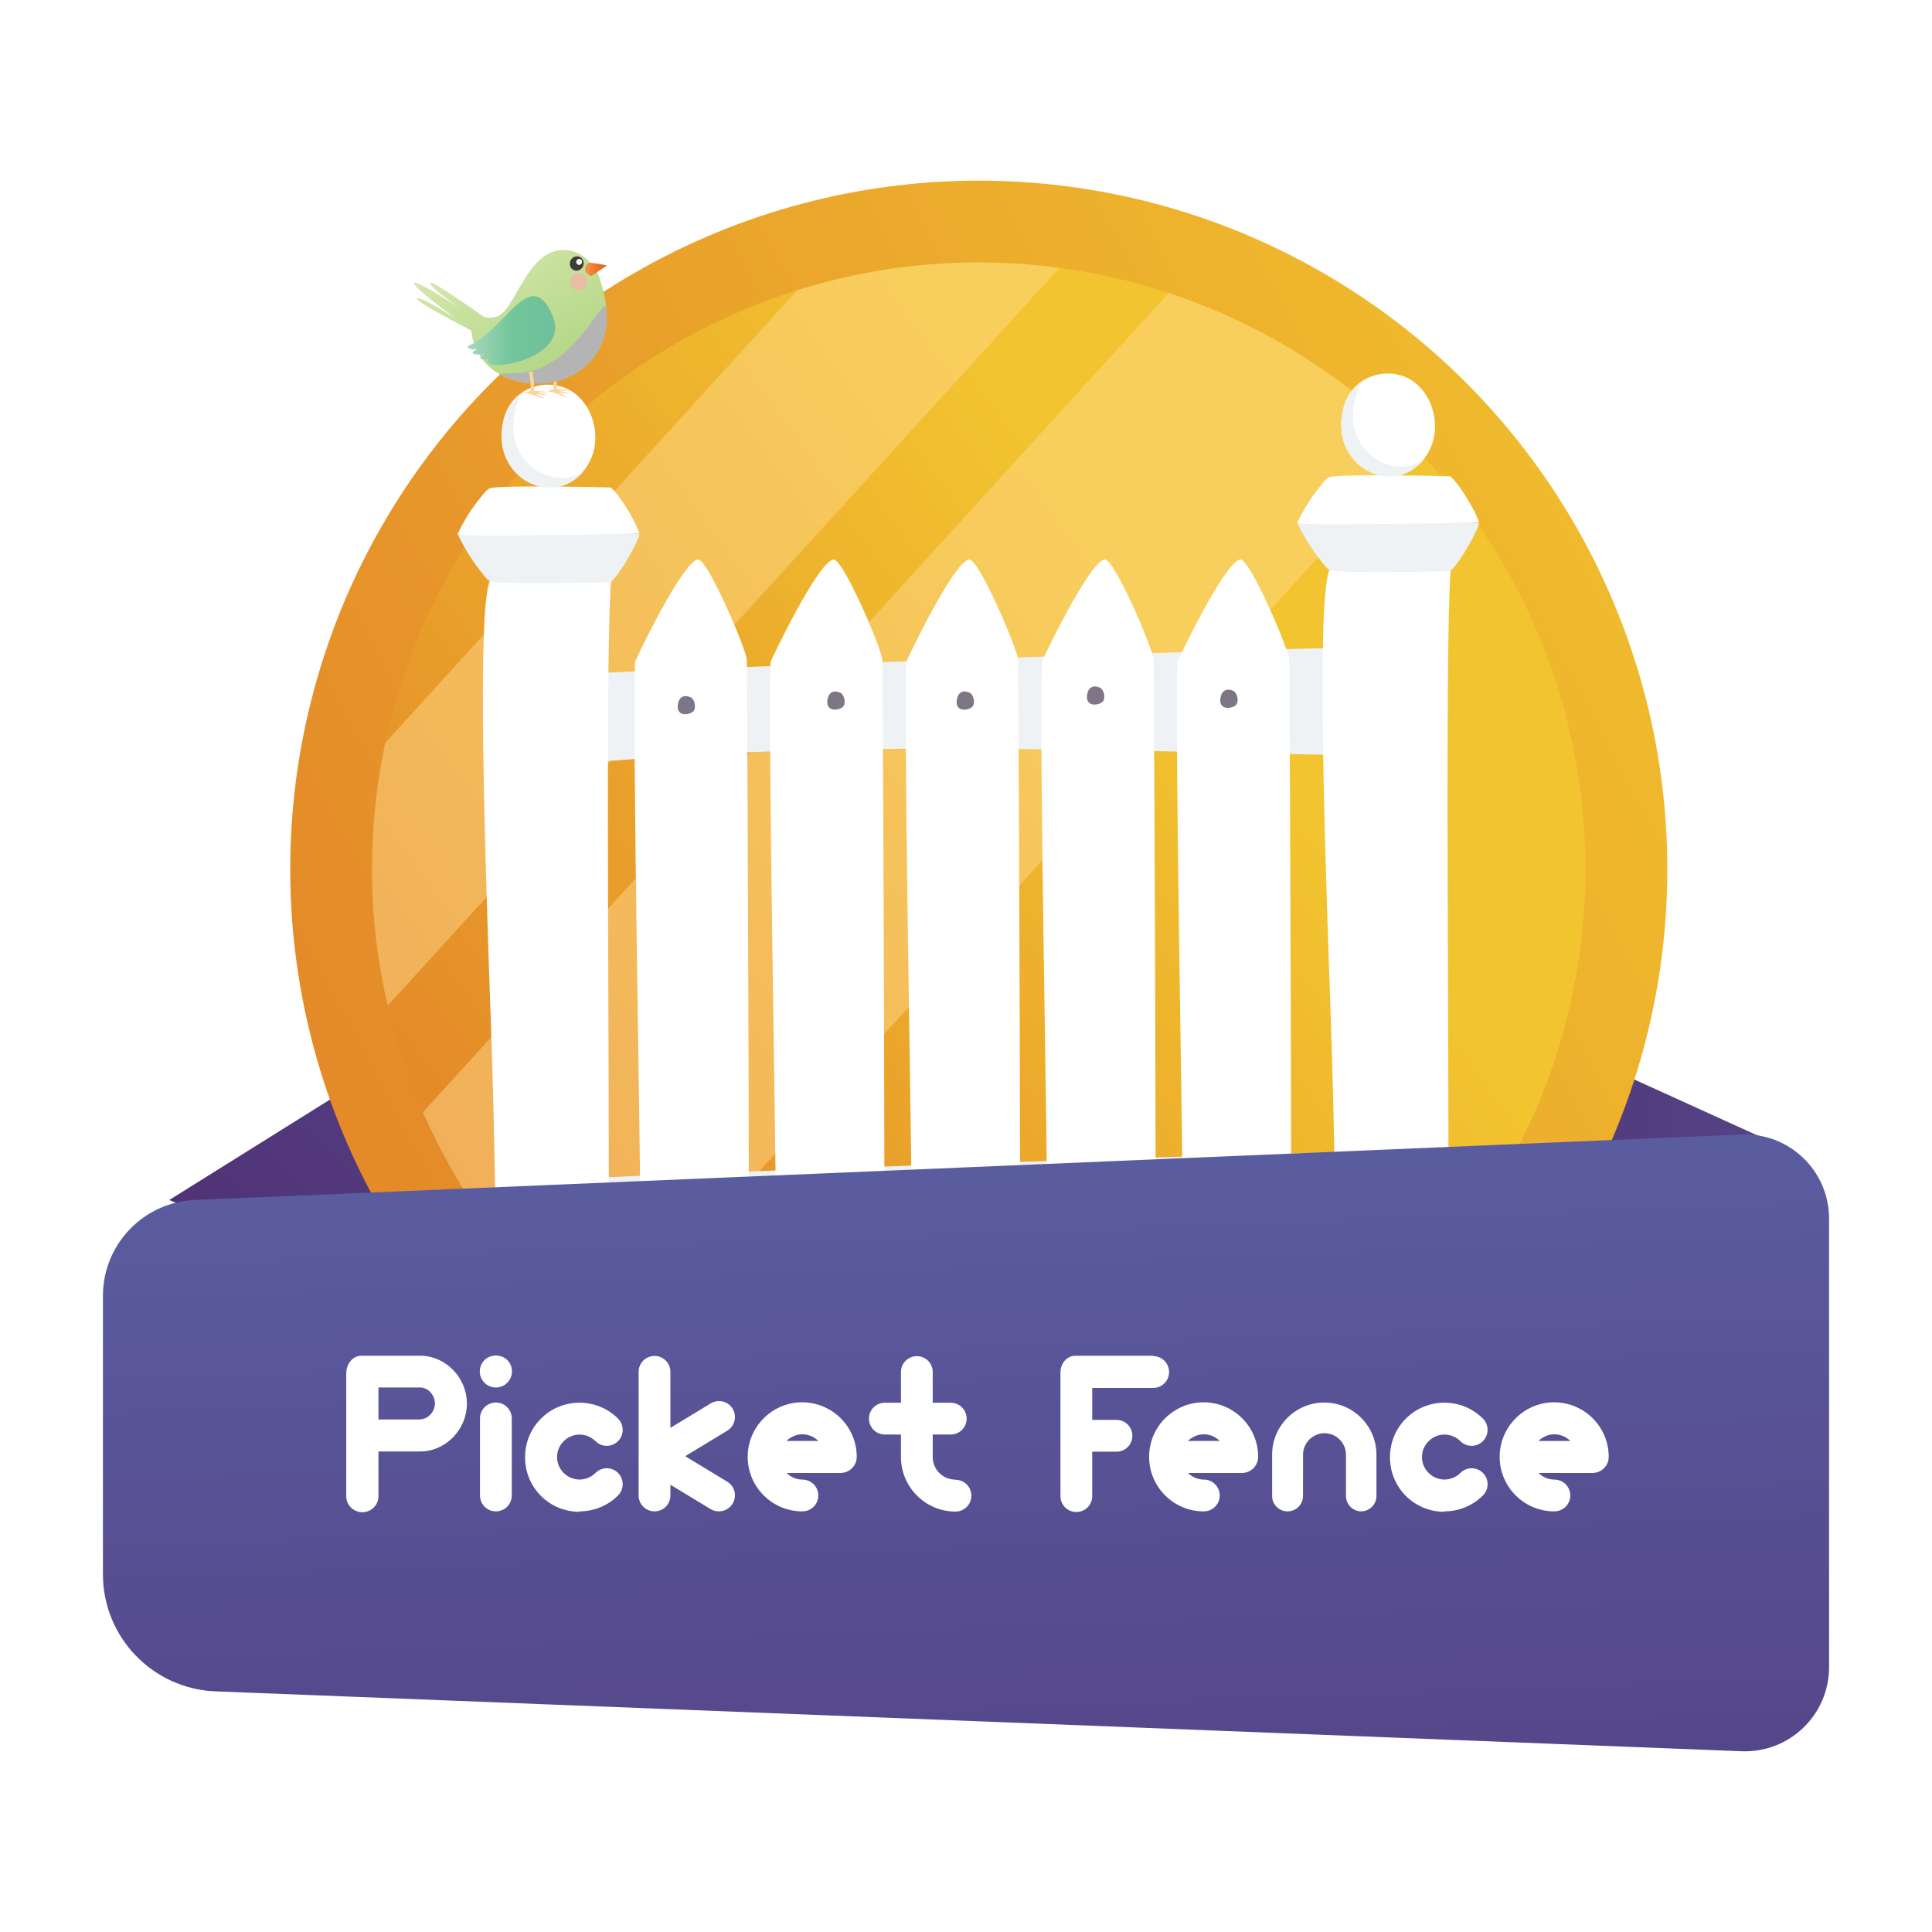<?xml version="1.0" encoding="utf-8"?>
<!-- Generator: Adobe Illustrator 23.0.5, SVG Export Plug-In . SVG Version: 6.00 Build 0)  -->
<svg version="1.1" id="Layer_1" xmlns="http://www.w3.org/2000/svg" xmlns:xlink="http://www.w3.org/1999/xlink" x="0px" y="0px"
	 viewBox="0 0 180 180" style="enable-background:new 0 0 180 180;" xml:space="preserve">
<style type="text/css">
	.st0{fill:url(#SVGID_1_);}
	.st1{fill:url(#SVGID_2_);}
	.st2{fill:url(#SVGID_3_);}
	.st3{fill:url(#SVGID_4_);}
	.st4{opacity:0.48;}
	.st5{filter:url(#Adobe_OpacityMaskFilter);}
	.st6{filter:url(#Adobe_OpacityMaskFilter_1_);}
	.st7{mask:url(#SVGID_5_);fill:url(#SVGID_6_);}
	.st8{fill:url(#SVGID_7_);}
	.st9{filter:url(#Adobe_OpacityMaskFilter_2_);}
	.st10{filter:url(#Adobe_OpacityMaskFilter_3_);}
	.st11{mask:url(#SVGID_8_);fill:url(#SVGID_9_);}
	.st12{fill:url(#SVGID_10_);}
	.st13{fill-rule:evenodd;clip-rule:evenodd;fill:#EEF2F4;}
	.st14{fill-rule:evenodd;clip-rule:evenodd;fill:#FFFFFF;}
	.st15{fill-rule:evenodd;clip-rule:evenodd;fill:#7E7587;}
	.st16{fill-rule:evenodd;clip-rule:evenodd;fill:#FBD499;}
	.st17{fill-rule:evenodd;clip-rule:evenodd;fill:url(#SVGID_11_);}
	.st18{fill-rule:evenodd;clip-rule:evenodd;fill:url(#SVGID_12_);}
	.st19{fill-rule:evenodd;clip-rule:evenodd;fill:#3E3C3B;}
	.st20{fill-rule:evenodd;clip-rule:evenodd;fill:#EABCA4;}
	.st21{fill-rule:evenodd;clip-rule:evenodd;fill:url(#SVGID_13_);}
	.st22{fill-rule:evenodd;clip-rule:evenodd;fill:#B4B4B4;}
	.st23{fill:url(#SVGID_14_);}
	.st24{fill:#FFFFFF;}
</style>
<g>
	<linearGradient id="SVGID_1_" gradientUnits="userSpaceOnUse" x1="22.942" y1="135.857" x2="124.792" y2="25.46">
		<stop  offset="0" style="stop-color:#4F2C6F"/>
		<stop  offset="1" style="stop-color:#6073B7"/>
	</linearGradient>
	<polygon class="st0" points="15.77,111.8 50.29,90.23 57.83,129.87 	"/>
	
		<linearGradient id="SVGID_2_" gradientUnits="userSpaceOnUse" x1="327.209" y1="545.316" x2="414.007" y2="451.235" gradientTransform="matrix(0.707 0.707 -0.707 0.707 276.916 -501.018)">
		<stop  offset="0" style="stop-color:#4F2C6F"/>
		<stop  offset="1" style="stop-color:#6073B7"/>
	</linearGradient>
	<polygon class="st1" points="132.65,91.66 166.76,107.16 144.85,138.94 	"/>
	<g>
		
			<linearGradient id="SVGID_3_" gradientUnits="userSpaceOnUse" x1="12106.658" y1="-12607.335" x2="13090.916" y2="-10512.93" gradientTransform="matrix(4.206704e-03 0.089 -0.089 4.206704e-03 -1005.599 -993.356)">
			<stop  offset="0" style="stop-color:#F2C42F"/>
			<stop  offset="1" style="stop-color:#DF7626"/>
		</linearGradient>
		<circle class="st2" cx="91.19" cy="80.98" r="64.15"/>
		
			<linearGradient id="SVGID_4_" gradientUnits="userSpaceOnUse" x1="11843.274" y1="-11508.856" x2="12756.946" y2="-10122.947" gradientTransform="matrix(4.774140e-03 0.102 -0.102 4.774140e-03 -1113.178 -1082.693)">
			<stop  offset="0" style="stop-color:#F2C42F"/>
			<stop  offset="0.649" style="stop-color:#DF7626"/>
		</linearGradient>
		<circle class="st3" cx="91.19" cy="80.98" r="56.53"/>
		<g class="st4">
			<defs>
				<filter id="Adobe_OpacityMaskFilter" filterUnits="userSpaceOnUse" x="34.66" y="24.46" width="64.04" height="69.25">
					<feFlood  style="flood-color:white;flood-opacity:1" result="back"/>
					<feBlend  in="SourceGraphic" in2="back" mode="normal"/>
				</filter>
			</defs>
			<mask maskUnits="userSpaceOnUse" x="34.66" y="24.46" width="64.04" height="69.25" id="SVGID_5_">
				<g class="st5">
					<defs>
						<filter id="Adobe_OpacityMaskFilter_1_" filterUnits="userSpaceOnUse" x="34.66" y="24.46" width="64.04" height="69.25">
							<feFlood  style="flood-color:white;flood-opacity:1" result="back"/>
							<feBlend  in="SourceGraphic" in2="back" mode="normal"/>
						</filter>
					</defs>
					<mask maskUnits="userSpaceOnUse" x="34.66" y="24.46" width="64.04" height="69.25" id="SVGID_5_">
						<g class="st6">
						</g>
					</mask>
					
						<linearGradient id="SVGID_6_" gradientUnits="userSpaceOnUse" x1="116.841" y1="2.416" x2="34.886" y2="77.585" gradientTransform="matrix(0.999 -0.047 0.047 0.999 -16.066 17.538)">
						<stop  offset="0" style="stop-color:#FFFFFF"/>
						<stop  offset="1" style="stop-color:#000000"/>
					</linearGradient>
					<path class="st7" d="M98.7,24.96c-3.31-0.44-6.7-0.61-10.16-0.45c-4.95,0.23-9.73,1.1-14.25,2.52L35.89,69.21
						c-0.98,4.64-1.4,9.47-1.17,14.42c0.16,3.46,0.65,6.82,1.4,10.07L98.7,24.96z"/>
				</g>
			</mask>
			
				<linearGradient id="SVGID_7_" gradientUnits="userSpaceOnUse" x1="116.841" y1="2.416" x2="34.886" y2="77.585" gradientTransform="matrix(0.999 -0.047 0.047 0.999 -16.066 17.538)">
				<stop  offset="0" style="stop-color:#FFDA8F"/>
				<stop  offset="1" style="stop-color:#FFDA8F"/>
			</linearGradient>
			<path class="st8" d="M98.7,24.96c-3.31-0.44-6.7-0.61-10.16-0.45c-4.95,0.23-9.73,1.1-14.25,2.52L35.89,69.21
				c-0.98,4.64-1.4,9.47-1.17,14.42c0.16,3.46,0.65,6.82,1.4,10.07L98.7,24.96z"/>
			<defs>
				<filter id="Adobe_OpacityMaskFilter_2_" filterUnits="userSpaceOnUse" x="39.4" y="27.3" width="92.57" height="97.96">
					<feFlood  style="flood-color:white;flood-opacity:1" result="back"/>
					<feBlend  in="SourceGraphic" in2="back" mode="normal"/>
				</filter>
			</defs>
			<mask maskUnits="userSpaceOnUse" x="39.4" y="27.3" width="92.57" height="97.96" id="SVGID_8_">
				<g class="st9">
					<defs>
						<filter id="Adobe_OpacityMaskFilter_3_" filterUnits="userSpaceOnUse" x="39.4" y="27.3" width="92.57" height="97.96">
							<feFlood  style="flood-color:white;flood-opacity:1" result="back"/>
							<feBlend  in="SourceGraphic" in2="back" mode="normal"/>
						</filter>
					</defs>
					<mask maskUnits="userSpaceOnUse" x="39.4" y="27.3" width="92.57" height="97.96" id="SVGID_8_">
						<g class="st10">
						</g>
					</mask>
					
						<linearGradient id="SVGID_9_" gradientUnits="userSpaceOnUse" x1="137.496" y1="24.932" x2="55.54" y2="100.101" gradientTransform="matrix(0.999 -0.047 0.047 0.999 -16.066 17.538)">
						<stop  offset="0" style="stop-color:#FFFFFF"/>
						<stop  offset="1" style="stop-color:#000000"/>
					</linearGradient>
					<path class="st11" d="M108.87,27.3L39.4,103.62c3.74,8.53,9.5,15.94,16.66,21.63l75.91-83.39
						C125.63,35.26,117.72,30.22,108.87,27.3z"/>
				</g>
			</mask>
			
				<linearGradient id="SVGID_10_" gradientUnits="userSpaceOnUse" x1="137.496" y1="24.932" x2="55.54" y2="100.101" gradientTransform="matrix(0.999 -0.047 0.047 0.999 -16.066 17.538)">
				<stop  offset="0" style="stop-color:#FFDA8F"/>
				<stop  offset="1" style="stop-color:#FFDA8F"/>
			</linearGradient>
			<path class="st12" d="M108.87,27.3L39.4,103.62c3.74,8.53,9.5,15.94,16.66,21.63l75.91-83.39
				C125.63,35.26,117.72,30.22,108.87,27.3z"/>
		</g>
	</g>
	<g>
		<g>
			<path class="st13" d="M54.29,62.79c5.99-0.42,70.88-2.64,70.88-2.39c0,0.88,0.38,9.93,0.37,9.96C105.46,70,80.07,69,58.64,70.75
				c-5.87,0.47-4.29,0.41-4.29-6.86C54.35,63.65,54.41,62.78,54.29,62.79L54.29,62.79z"/>
			<path class="st13" d="M55.04,109.77c5.99-0.42,70.89-2.64,70.89-2.39c0,0.88,0.38,9.93,0.36,9.96
				c-20.09-0.36-45.47-1.36-66.9,0.38c-5.86,0.47-4.28,0.41-4.28-6.86C55.11,110.62,55.16,109.76,55.04,109.77L55.04,109.77z"/>
			<path class="st14" d="M45.92,53.83c6.15,0,11.2-2.1,11.03-0.09c-0.87,10.65,0.49,82.26-0.87,83.54
				c-0.98,0.92-2.31,0.45-8.86,0.81c-1.11,0.06-0.72-21.36-1.48-42.62C44.99,74.59,44.44,53.83,45.92,53.83L45.92,53.83z"/>
			<path class="st13" d="M45.12,53.65c0.19,0.24,0.36,0.39,0.53,0.5c0.58,0.35,11.22,0.11,11.25,0.1c1.04-0.97,2.57-3.86,2.68-4.49
				c-0.05-0.04-16.56-0.15-16.89,0.11C43.65,51.86,44.61,53,45.12,53.65L45.12,53.65z"/>
			<path class="st14" d="M45.05,46.01c0.19-0.24,0.36-0.39,0.54-0.5c0.58-0.35,11.3-0.11,11.33-0.09c1.05,0.96,2.53,3.65,2.65,4.28
				c-0.06,0.04-16.64,0.34-16.96,0.09C43.56,47.79,44.52,46.65,45.05,46.01L45.05,46.01z"/>
			<path class="st14" d="M46.95,38.99c0.83-3.08,4.3-3.9,6.41-2.47c2.26,1.52,3.07,5.47,0.57,7.83
				C50.93,47.16,45.58,44.16,46.95,38.99L46.95,38.99z"/>
			<path class="st14" d="M59.16,61.68c-0.02-0.07,4.43-9.42,5.87-9.55c0.91-0.08,4.54,8.48,4.55,9.35
				c0.05,6.03,0.33,65.61,0.09,65.59c-3.79-0.37-8.01,0.98-9.2-0.67c-0.57-0.78-0.81-6.36-0.81-13.09
				C59.66,106.49,58.93,69.53,59.16,61.68L59.16,61.68z"/>
			<path class="st14" d="M71.79,61.68c-0.01-0.07,4.43-9.42,5.87-9.55c0.91-0.08,4.54,8.48,4.55,9.35
				c0.06,6.03,0.33,65.61,0.09,65.59c-3.79-0.37-8.01,0.98-9.2-0.67c-0.57-0.78-0.81-6.36-0.81-13.09
				C72.29,106.49,71.56,69.53,71.79,61.68L71.79,61.68z"/>
			<path class="st14" d="M84.43,61.68c-0.01-0.07,4.43-9.42,5.87-9.55c0.91-0.08,4.55,8.48,4.55,9.35
				c0.06,6.03,0.33,65.61,0.09,65.59c-3.78-0.37-8.01,0.98-9.2-0.67c-0.57-0.78-0.8-6.36-0.8-13.09
				C84.94,106.49,84.2,69.53,84.43,61.68L84.43,61.68z"/>
			<path class="st14" d="M97.06,61.68c-0.01-0.07,4.43-9.42,5.87-9.55c0.91-0.08,4.55,8.48,4.55,9.35
				c0.06,6.03,0.33,65.61,0.09,65.59c-3.78-0.37-8,0.98-9.2-0.67c-0.57-0.78-0.8-6.36-0.8-13.09
				C97.57,106.49,96.83,69.53,97.06,61.68L97.06,61.68z"/>
			<path class="st14" d="M109.69,61.68c-0.01-0.07,4.44-9.42,5.87-9.55c0.91-0.08,4.55,8.48,4.56,9.35
				c0.05,6.03,0.32,65.61,0.08,65.59c-3.78-0.37-8,0.98-9.2-0.67c-0.56-0.78-0.8-6.36-0.8-13.09
				C110.2,106.49,109.46,69.53,109.69,61.68L109.69,61.68z"/>
			<path class="st13" d="M46.95,39c0.32-1.2,1.04-2.05,1.92-2.57c-0.37,0.45-0.67,1-0.83,1.66c-1.28,4.77,3.2,7.7,6.27,5.89
				c-0.12,0.13-0.24,0.25-0.36,0.37C50.93,47.17,45.58,44.16,46.95,39L46.95,39z"/>
			<path class="st14" d="M124.15,52.78c6.15,0,11.2-2.1,11.03-0.09c-0.87,10.65,0.49,82.26-0.87,83.54
				c-0.98,0.92-2.31,0.45-8.86,0.81c-1.11,0.06-0.72-21.36-1.48-42.62C123.22,73.55,122.67,52.78,124.15,52.78L124.15,52.78z"/>
			<path class="st13" d="M123.35,52.61c0.19,0.24,0.36,0.39,0.53,0.5c0.58,0.35,11.22,0.11,11.25,0.1c1.04-0.97,2.57-3.86,2.68-4.49
				c-0.05-0.04-16.56-0.15-16.89,0.11C121.88,50.82,122.84,51.97,123.35,52.61L123.35,52.61z"/>
			<path class="st14" d="M123.27,44.97c0.19-0.24,0.36-0.39,0.54-0.5c0.58-0.35,11.3-0.11,11.33-0.09c1.04,0.96,2.53,3.65,2.65,4.28
				c-0.06,0.04-16.64,0.34-16.96,0.09C121.79,46.75,122.75,45.61,123.27,44.97L123.27,44.97z"/>
			<path class="st14" d="M125.18,37.96c0.83-3.09,4.3-3.91,6.41-2.48c2.26,1.52,3.07,5.48,0.57,7.83
				C129.16,46.12,123.81,43.12,125.18,37.96L125.18,37.96z"/>
			<path class="st13" d="M125.18,37.96c0.32-1.2,1.04-2.05,1.92-2.57c-0.37,0.45-0.67,1.01-0.83,1.66c-1.28,4.77,3.2,7.7,6.27,5.89
				c-0.12,0.13-0.24,0.26-0.36,0.37C129.16,46.12,123.81,43.12,125.18,37.96L125.18,37.96z"/>
			<path class="st15" d="M65.19,113.58c0.2-0.39-0.01-1.08-0.34-1.22c-0.66-0.27-1.02,0.05-1.13,0.47
				C63.32,114.32,64.96,114.05,65.19,113.58L65.19,113.58z"/>
			<path class="st15" d="M79.13,113.15c0.21-0.39-0.01-1.08-0.33-1.22c-0.67-0.27-1.02,0.05-1.14,0.47
				C77.25,113.89,78.9,113.62,79.13,113.15L79.13,113.15z"/>
			<path class="st15" d="M91.18,113.15c0.21-0.39-0.01-1.08-0.33-1.22c-0.67-0.27-1.03,0.05-1.14,0.47
				C89.31,113.89,90.95,113.62,91.18,113.15L91.18,113.15z"/>
			<path class="st15" d="M103.33,112.67c0.2-0.39-0.02-1.08-0.34-1.22c-0.67-0.27-1.02,0.05-1.14,0.47
				C101.45,113.42,103.1,113.15,103.33,112.67L103.33,112.67z"/>
			<path class="st15" d="M115.75,112.99c0.2-0.4-0.01-1.08-0.34-1.22c-0.66-0.28-1.02,0.05-1.14,0.47
				C113.86,113.73,115.51,113.45,115.75,112.99L115.75,112.99z"/>
			<path class="st15" d="M64.67,66.17c0.2-0.39-0.01-1.08-0.33-1.21c-0.67-0.28-1.03,0.04-1.14,0.46
				C62.8,66.92,64.44,66.64,64.67,66.17L64.67,66.17z"/>
			<path class="st15" d="M78.62,65.74c0.2-0.39-0.02-1.08-0.34-1.21c-0.67-0.28-1.02,0.04-1.14,0.46
				C76.73,66.49,78.38,66.21,78.62,65.74L78.62,65.74z"/>
			<path class="st15" d="M90.66,65.75c0.21-0.4-0.01-1.09-0.33-1.22c-0.67-0.28-1.03,0.04-1.14,0.47
				C88.79,66.49,90.43,66.21,90.66,65.75L90.66,65.75z"/>
			<path class="st15" d="M102.81,65.27c0.2-0.39-0.02-1.08-0.34-1.21c-0.67-0.28-1.02,0.04-1.14,0.46
				C100.93,66.02,102.58,65.74,102.81,65.27L102.81,65.27z"/>
			<path class="st15" d="M115.23,65.58c0.2-0.39-0.01-1.08-0.34-1.22c-0.66-0.28-1.02,0.05-1.14,0.47
				C113.34,66.32,114.99,66.05,115.23,65.58L115.23,65.58z"/>
		</g>
		<g>
			<path class="st16" d="M51.41,34.51c0.13,0.74,0.2,1.44,0.13,1.77c-0.21,0.05-0.52,0.13-0.52,0.16c-0.01,0.04,0.26,0.05,0.43,0.09
				c0.16,0.04,1.27,0.49,1.36,0.45c0.09-0.04-0.76-0.36-0.74-0.39c0.02-0.03,0.99,0.11,1.06,0.07c0.07-0.04-0.94-0.19-0.94-0.23
				c0.01-0.04,0.93,0.01,0.95-0.05c0.01-0.06-0.9-0.07-1.27-0.13c0.05-0.39-0.01-1.07-0.13-1.77C51.61,34.46,51.5,34.46,51.41,34.51
				L51.41,34.51z"/>
			<linearGradient id="SVGID_11_" gradientUnits="userSpaceOnUse" x1="44.292" y1="21.611" x2="58.218" y2="45.261">
				<stop  offset="0" style="stop-color:#D7E8B0"/>
				<stop  offset="0.5" style="stop-color:#B6D889"/>
				<stop  offset="1" style="stop-color:#86C054"/>
			</linearGradient>
			<path class="st17" d="M55.85,25.89c-0.82-2.37-3.77-3.78-5.95-1.29c-1.76,2.01-2.32,4.41-3.6,4.88
				c-0.42,0.15-0.83,0.14-1.18,0.07c-1.94-1.38-5.08-3.54-5.05-3.19c0.04,0.5,2.92,2.44,2.92,2.44s-4.19-2.76-4.41-2.44
				c-0.22,0.32,3.98,3.39,3.98,3.39s-3.41-2.22-3.71-1.94c-0.21,0.19,3.01,1.92,5.05,2.98c0.46,4,4.36,5.46,7.74,4.79
				C53.29,35.24,58.35,33.14,55.85,25.89z"/>
			<linearGradient id="SVGID_12_" gradientUnits="userSpaceOnUse" x1="54.503" y1="25.104" x2="56.532" y2="25.104">
				<stop  offset="0" style="stop-color:#F79554"/>
				<stop  offset="0.5" style="stop-color:#F27623"/>
				<stop  offset="1" style="stop-color:#D4632A"/>
			</linearGradient>
			<path class="st18" d="M54.89,24.49c0.31-0.03,1.74,0.23,1.64,0.27c-0.1,0.04-1.43,0.95-1.43,0.95s-0.59-0.17-0.59-0.62
				C54.5,24.64,54.89,24.49,54.89,24.49z"/>
			<path class="st19" d="M53.76,23.88c0.36,0,0.64,0.3,0.62,0.67c-0.01,0.37-0.31,0.67-0.67,0.67c-0.36,0-0.64-0.3-0.62-0.67
				C53.1,24.18,53.4,23.88,53.76,23.88z"/>
			<path class="st14" d="M53.97,24.12c0.15,0,0.27,0.13,0.26,0.28c-0.01,0.16-0.13,0.28-0.28,0.28c-0.15,0-0.27-0.13-0.26-0.28
				C53.69,24.25,53.81,24.12,53.97,24.12z"/>
			<path class="st20" d="M53.91,27.06c0.43,0,0.79-0.36,0.79-0.8s-0.35-0.8-0.79-0.8c-0.43,0-0.79,0.36-0.79,0.8
				S53.48,27.06,53.91,27.06z"/>
			<linearGradient id="SVGID_13_" gradientUnits="userSpaceOnUse" x1="43.585" y1="30.808" x2="51.729" y2="30.808">
				<stop  offset="0" style="stop-color:#A9D9BC"/>
				<stop  offset="0.5" style="stop-color:#73C69B"/>
				<stop  offset="1" style="stop-color:#6FC09B"/>
			</linearGradient>
			<path class="st21" d="M43.58,32.24c0.02,0.2,0.18,0.38,0.84,0.3c0,0.07-0.31,0.15-0.36,0.25c-0.13,0.25,0.47,0.3,1.05,0.15
				c0.04-0.01-0.44,0.32-0.35,0.44c0.06,0.08,0.5,0.14,0.76,0.03c0.26-0.1-0.23,0.27-0.11,0.39c0.79,0.78,7.68-0.6,6.07-4.39
				C49.41,24.53,47.02,30.88,43.58,32.24z"/>
			<path class="st22" d="M51.63,35.57c1.42-0.28,5.33-1.86,4.87-6.86c-0.24-1.43-2.83,5.56-7.96,6.02
				c-0.77,0.07-1.48,0.09-2.03,0.11C47.98,35.7,49.87,35.92,51.63,35.57z"/>
			<path class="st16" d="M49.29,34.66c0.13,0.74,0.2,1.44,0.13,1.77c-0.21,0.05-0.52,0.13-0.52,0.16c-0.01,0.04,0.26,0.05,0.43,0.09
				c0.16,0.04,1.27,0.49,1.36,0.45c0.09-0.04-0.76-0.36-0.74-0.39c0.02-0.03,0.99,0.11,1.06,0.07c0.07-0.04-0.94-0.19-0.94-0.23
				c0.01-0.04,0.93,0.01,0.95-0.05c0.01-0.06-0.9-0.07-1.27-0.13c0.05-0.39-0.01-1.07-0.13-1.77C49.5,34.61,49.38,34.61,49.29,34.66
				L49.29,34.66z"/>
		</g>
	</g>
	<g>
		<linearGradient id="SVGID_14_" gradientUnits="userSpaceOnUse" x1="93.857" y1="233.495" x2="86.977" y2="49.11">
			<stop  offset="0" style="stop-color:#4F2C6F"/>
			<stop  offset="1" style="stop-color:#6073B7"/>
		</linearGradient>
		<path class="st23" d="M162.24,105.7l-144.09,6.1c-4.78,0.2-8.56,4.14-8.56,8.93v25.94c0,5.86,4.63,10.68,10.49,10.91l142.18,5.58
			c4.45,0.17,8.15-3.38,8.15-7.84v-41.79C170.41,109.08,166.69,105.51,162.24,105.7z"/>
	</g>
	<g>
		<path class="st24" d="M39.14,126.31c2.4,0,4.36,2.06,4.36,4.46c0,2.4-1.96,4.46-4.36,4.46h-3.88v4.18c0,0.82-0.68,1.48-1.5,1.48
			s-1.5-0.66-1.5-1.48v-11.48c0-0.82,0.58-1.62,1.4-1.62h5.46H39.14z M39.14,132.23c0.76,0,1.38-0.72,1.38-1.48
			c0-0.76-0.62-1.48-1.38-1.48h-3.88v2.98h3.88V132.23z"/>
		<path class="st24" d="M45.14,128.83c-0.28-0.28-0.44-0.66-0.44-1.06c0-0.4,0.16-0.78,0.44-1.06c0.56-0.56,1.56-0.56,2.12,0
			c0.28,0.28,0.44,0.66,0.44,1.06c0,0.4-0.16,0.78-0.44,1.06c-0.28,0.28-0.66,0.44-1.06,0.44C45.8,129.27,45.42,129.11,45.14,128.83
			z M44.72,139.33v-7.18c0-0.82,0.66-1.48,1.48-1.48c0.82,0,1.48,0.66,1.48,1.48v7.18c0,0.82-0.66,1.48-1.48,1.48
			C45.38,140.81,44.72,140.15,44.72,139.33z"/>
		<path class="st24" d="M53.98,140.85c-1.3,0-2.6-0.5-3.58-1.48c-0.96-0.96-1.48-2.24-1.48-3.6s0.52-2.64,1.48-3.6
			c1.98-1.98,5.2-1.98,7.18,0c0.58,0.58,0.58,1.52,0,2.1s-1.52,0.58-2.1,0c-0.82-0.82-2.14-0.82-2.96,0
			c-0.4,0.4-0.62,0.92-0.62,1.48c0,0.56,0.22,1.08,0.62,1.48c0.82,0.82,2.14,0.82,2.96,0c0.58-0.58,1.52-0.58,2.1,0s0.58,1.52,0,2.1
			c-0.98,0.98-2.28,1.48-3.58,1.48L53.98,140.85z"/>
		<path class="st24" d="M68.26,140.09c-0.28,0.46-0.78,0.72-1.28,0.72c-0.26,0-0.52-0.06-0.76-0.2l-3.76-2.28v1
			c0,0.82-0.66,1.48-1.48,1.48s-1.48-0.66-1.48-1.48v-11.52c0-0.82,0.66-1.48,1.48-1.48s1.48,0.66,1.48,1.48v5.22l3.76-2.28
			c0.7-0.42,1.62-0.2,2.04,0.5s0.2,1.62-0.5,2.04l-3.92,2.38l3.92,2.38C68.46,138.47,68.68,139.39,68.26,140.09z"/>
		<path class="st24" d="M74.74,140.81c-2.8,0-5.08-2.28-5.08-5.08s2.28-5.08,5.08-5.08c2.8,0,5.08,2.28,5.08,5.08
			c0,0.4-0.16,0.78-0.44,1.06c-0.28,0.28-0.66,0.44-1.06,0.44h-5.04c0.38,0.38,0.9,0.62,1.48,0.62c0.82,0,1.48,0.66,1.48,1.48
			s-0.66,1.48-1.48,1.48H74.74z M76.24,134.25c-0.38-0.38-0.9-0.62-1.48-0.62s-1.1,0.24-1.48,0.62H76.24z"/>
		<path class="st24" d="M89.02,137.87c0.82,0,1.48,0.66,1.48,1.48c0,0.82-0.66,1.48-1.48,1.48c-2.8,0-5.08-2.28-5.08-5.08v-2.1h-1.5
			c-0.82,0-1.48-0.66-1.48-1.48c0-0.82,0.66-1.48,1.48-1.48h1.5v-2.86c0-0.82,0.66-1.48,1.48-1.48s1.48,0.66,1.48,1.48v2.86h1.68
			c0.82,0,1.48,0.66,1.48,1.48c0,0.82-0.66,1.48-1.48,1.48H86.9v2.1c0,1.16,0.94,2.1,2.1,2.1L89.02,137.87z"/>
		<path class="st24" d="M107.44,126.35c0.82,0,1.48,0.66,1.48,1.48c0,0.82-0.66,1.48-1.48,1.48h-5.68v2.98h2.26
			c0.82,0,1.48,0.66,1.48,1.48s-0.66,1.48-1.48,1.48h-2.26v4.14c0,0.82-0.66,1.48-1.48,1.48s-1.48-0.66-1.48-1.48v-11.52
			c0-0.82,0.58-1.56,1.4-1.56h7.26L107.44,126.35z"/>
		<path class="st24" d="M112.14,140.81c-2.8,0-5.08-2.28-5.08-5.08s2.28-5.08,5.08-5.08c2.8,0,5.08,2.28,5.08,5.08
			c0,0.4-0.16,0.78-0.44,1.06c-0.28,0.28-0.66,0.44-1.06,0.44h-5.04c0.38,0.38,0.9,0.62,1.48,0.62c0.82,0,1.48,0.66,1.48,1.48
			s-0.66,1.48-1.48,1.48H112.14z M113.64,134.25c-0.38-0.38-0.9-0.62-1.48-0.62s-1.1,0.24-1.48,0.62H113.64z"/>
		<path class="st24" d="M126.84,140.81c-0.8,0-1.44-0.64-1.44-1.44v-3.84c0-1.1-0.9-2-2-2c-1.1,0-2,0.9-2,2v3.84
			c0,0.8-0.64,1.44-1.44,1.44s-1.44-0.64-1.44-1.44v-3.84c0-2.68,2.18-4.86,4.86-4.86s4.86,2.18,4.86,4.86v3.84
			c0,0.8-0.64,1.44-1.44,1.44H126.84z"/>
		<path class="st24" d="M134.56,140.85c-1.3,0-2.6-0.5-3.58-1.48c-0.96-0.96-1.48-2.24-1.48-3.6s0.52-2.64,1.48-3.6
			c1.98-1.98,5.2-1.98,7.18,0c0.58,0.58,0.58,1.52,0,2.1s-1.52,0.58-2.1,0c-0.82-0.82-2.14-0.82-2.96,0
			c-0.4,0.4-0.62,0.92-0.62,1.48c0,0.56,0.22,1.08,0.62,1.48c0.82,0.82,2.14,0.82,2.96,0c0.58-0.58,1.52-0.58,2.1,0s0.58,1.52,0,2.1
			c-0.98,0.98-2.28,1.48-3.58,1.48L134.56,140.85z"/>
		<path class="st24" d="M144.8,140.81c-2.8,0-5.08-2.28-5.08-5.08s2.28-5.08,5.08-5.08c2.8,0,5.08,2.28,5.08,5.08
			c0,0.4-0.16,0.78-0.44,1.06c-0.28,0.28-0.66,0.44-1.06,0.44h-5.04c0.38,0.38,0.9,0.62,1.48,0.62c0.82,0,1.48,0.66,1.48,1.48
			s-0.66,1.48-1.48,1.48H144.8z M146.3,134.25c-0.38-0.38-0.9-0.62-1.48-0.62s-1.1,0.24-1.48,0.62H146.3z"/>
	</g>
</g>
</svg>
